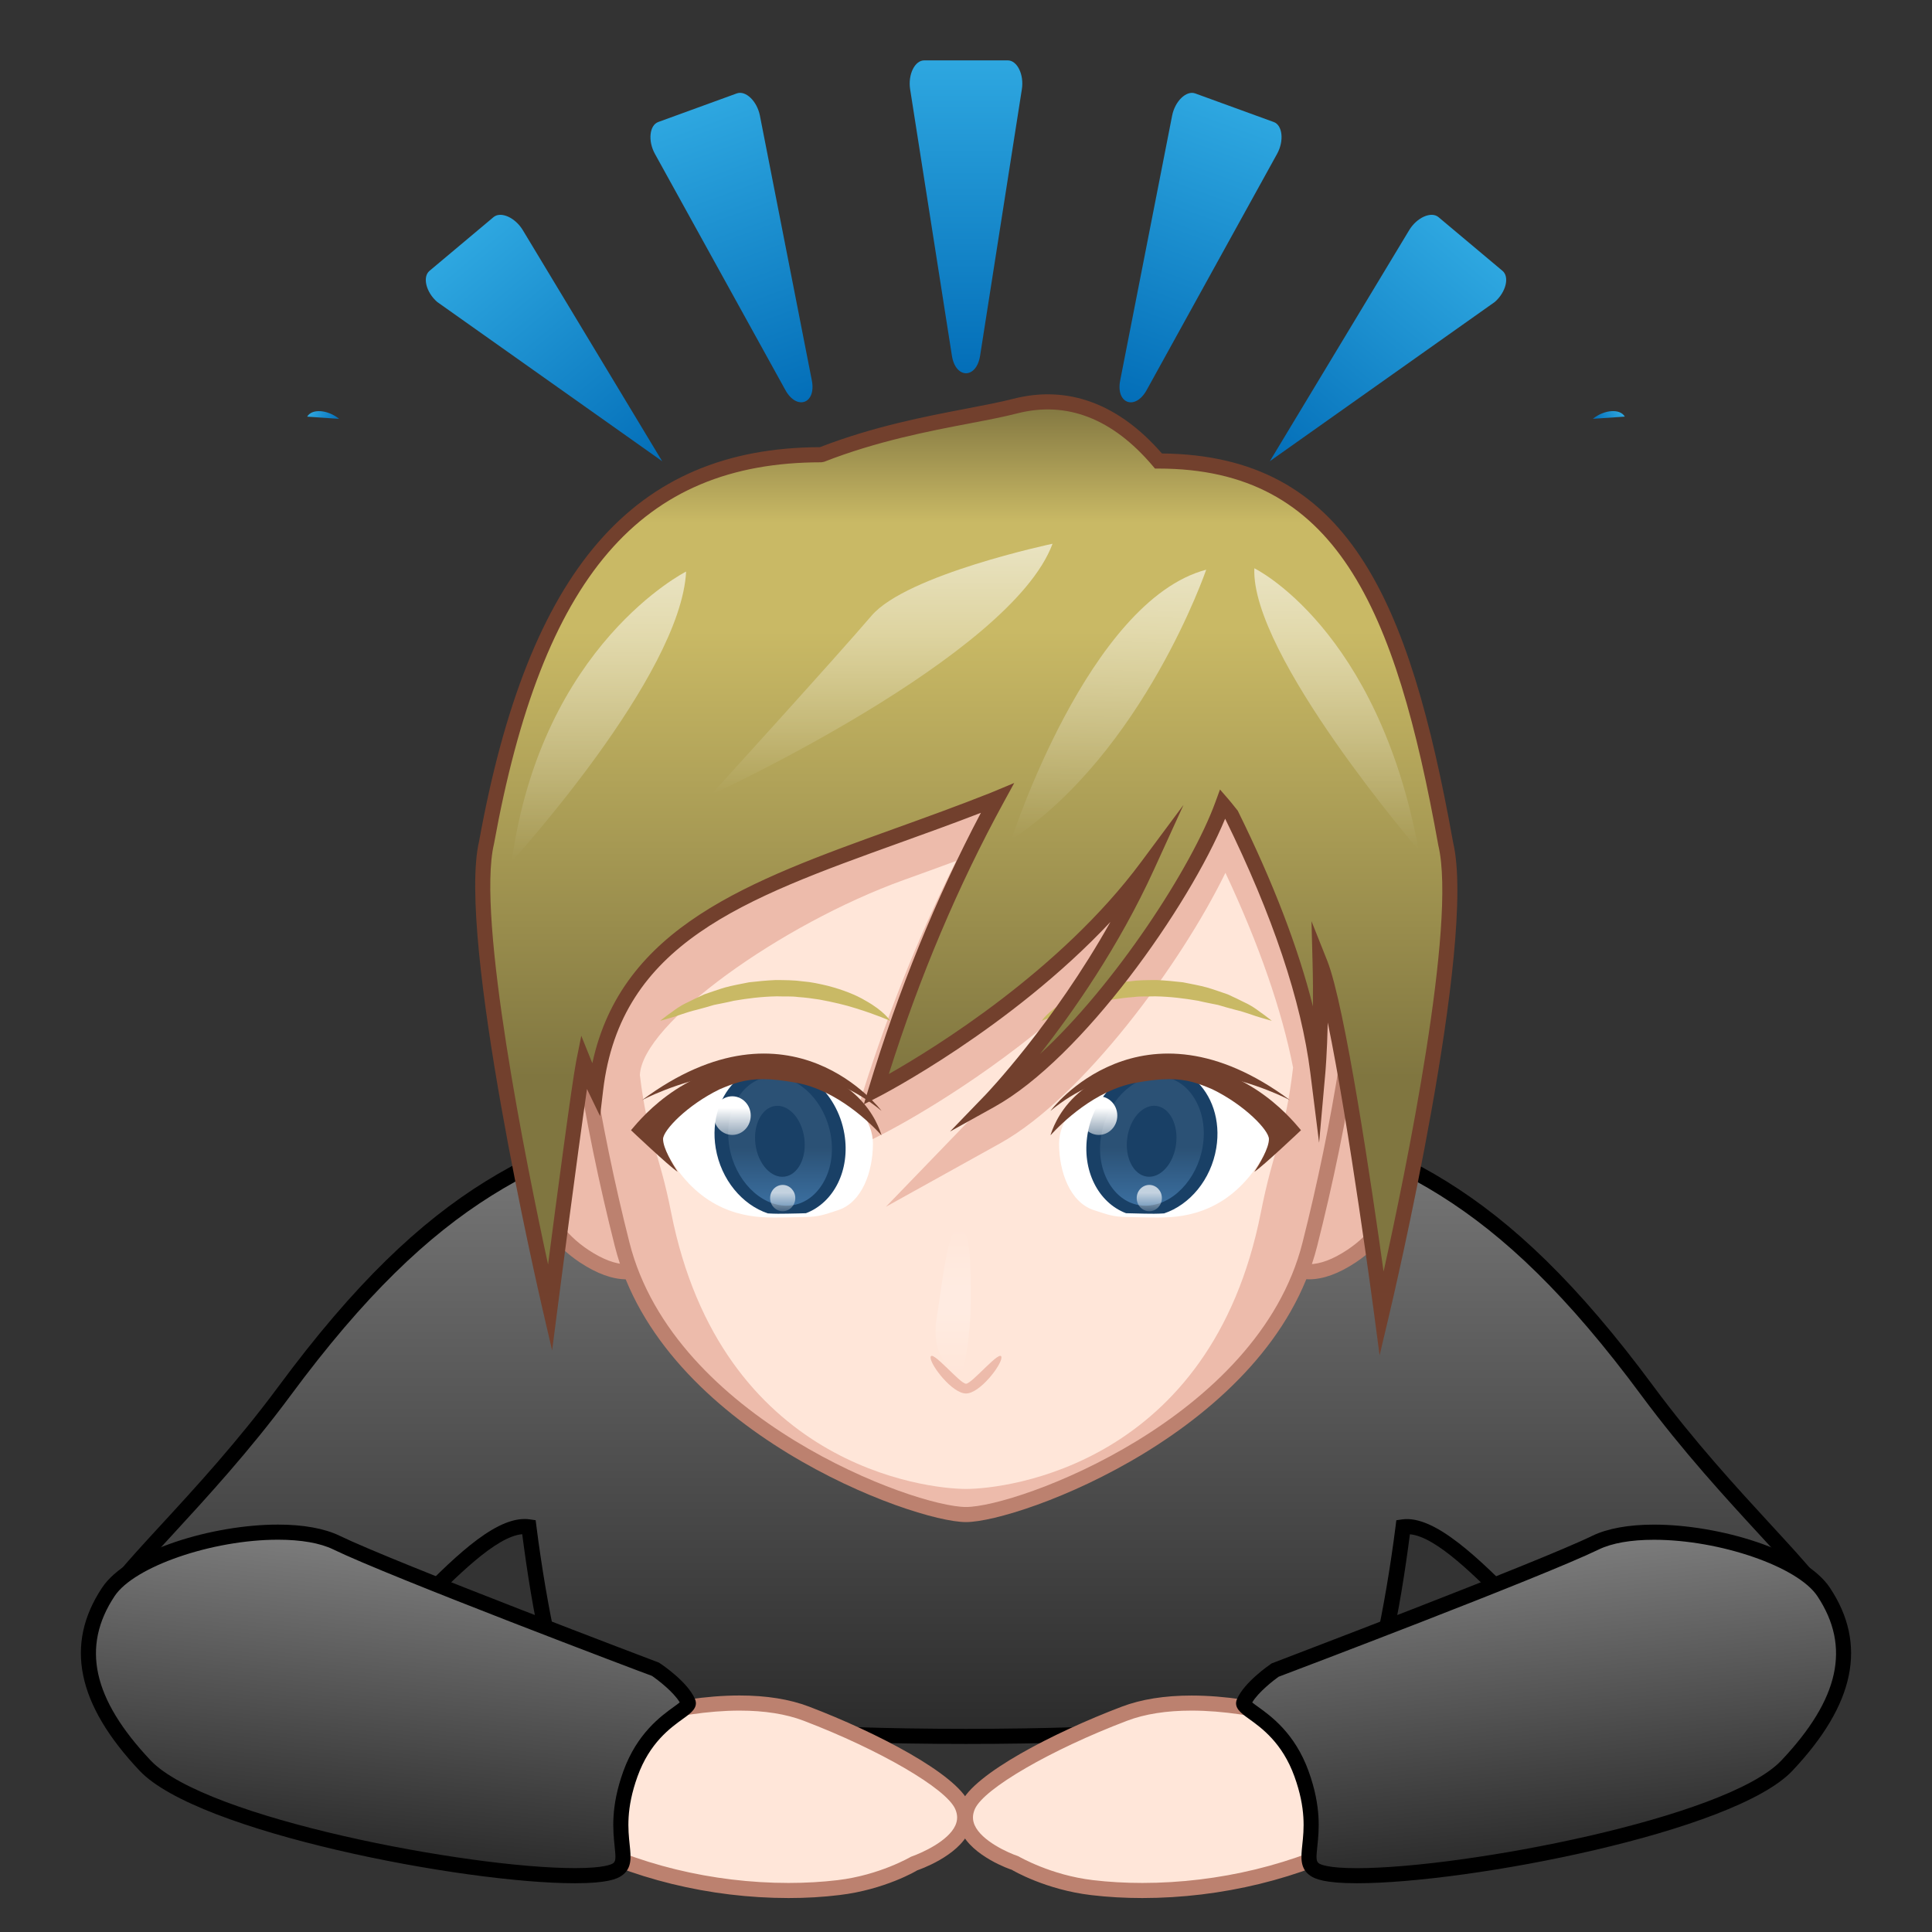 <?xml version="1.0" encoding="utf-8"?>
<!-- Generator: Adobe Illustrator 18.0.0, SVG Export Plug-In . SVG Version: 6.00 Build 0)  -->
<!DOCTYPE svg PUBLIC "-//W3C//DTD SVG 1.1//EN" "http://www.w3.org/Graphics/SVG/1.1/DTD/svg11.dtd">
<svg version="1.1" id="レイヤー_1" xmlns="http://www.w3.org/2000/svg" xmlns:xlink="http://www.w3.org/1999/xlink" x="0px"
	 y="0px" width="64px" height="64px" viewBox="0 0 64 64" style="enable-background:new 0 0 64 64;" xml:space="preserve">
<rect x="0" y="0" width="64" height="64" fill="#333333" stroke="none"/>
<g>
	<linearGradient id="SVGID_1_" gradientUnits="userSpaceOnUse" x1="32" y1="36.586" x2="32" y2="57.52">
		<stop  offset="0" style="stop-color:#7D7D7D"/>
		<stop  offset="1" style="stop-color:#2B2B2B"/>
	</linearGradient>
	<path style="fill:url(#SVGID_1_);" d="M59.945,52.323c-1.059-1.302-3.303-3.453-5.369-6.246
		c-4.919-6.651-8.388-7.982-13.811-9.49C40.672,36.561,37.355,42.464,32,42.464
		s-8.672-5.903-8.764-5.877c-5.423,1.509-8.893,2.839-13.811,9.49
		c-2.066,2.794-4.31,4.944-5.369,6.246c-0.435,0.534-0.195,1.314,0.474,1.538
		c1.22,0.409,3.282,1.025,6.169,1.635c1.462,0.309,4.938-5.196,6.821-4.918
		c0,0,0.763,6.033,1.593,6.135C22.999,57.189,26.627,57.52,32,57.52
		s9.001-0.331,12.888-0.806c0.83-0.101,1.593-6.135,1.593-6.135
		c1.883-0.279,5.359,5.226,6.821,4.918c2.888-0.61,4.949-1.226,6.169-1.635
		C60.14,53.637,60.379,52.857,59.945,52.323z"/>
	<path d="M32,57.77c-5.25,0-8.835-0.309-12.918-0.808
		c-0.864-0.105-1.479-3.796-1.783-6.14c-0.877,0.078-2.195,1.415-3.362,2.598
		c-1.33,1.35-2.479,2.5-3.289,2.321C7.75,55.129,5.678,54.51,4.45,54.099
		c-0.398-0.134-0.703-0.446-0.816-0.836c-0.111-0.383-0.028-0.783,0.228-1.098
		c0.369-0.453,0.878-1.006,1.467-1.646c1.135-1.232,2.547-2.768,3.895-4.59
		c5.054-6.833,8.592-8.093,13.946-9.583l0.067-0.009l0,0
		c0.144,0,0.187,0.062,0.392,0.356c3.161,4.562,6.297,5.521,8.373,5.521
		c2.076,0,5.214-0.958,8.373-5.521c0.204-0.294,0.247-0.355,0.391-0.355
		l0.067,0.009c5.354,1.49,8.893,2.75,13.946,9.583
		c1.348,1.822,2.76,3.357,3.896,4.591c0.589,0.64,1.098,1.192,1.467,1.646
		c0.255,0.315,0.338,0.716,0.227,1.099c-0.113,0.39-0.418,0.701-0.816,0.835
		c-1.228,0.411-3.3,1.03-6.197,1.643c-0.057,0.013-0.115,0.019-0.176,0.019l0,0
		c-0.807-0.001-1.875-1.084-3.113-2.339c-1.167-1.184-2.484-2.521-3.362-2.599
		c-0.304,2.344-0.919,6.034-1.783,6.14C40.835,57.461,37.25,57.77,32,57.77z
		 M17.377,50.319c0.061,0,0.12,0.004,0.179,0.013l0.188,0.027l0.024,0.188
		c0.34,2.687,0.968,5.714,1.39,5.922C23.207,56.962,26.776,57.27,32,57.27
		c5.225,0,8.793-0.308,12.857-0.804c0.407-0.203,1.035-3.231,1.375-5.918
		l0.023-0.188l0.188-0.027c1.082-0.158,2.567,1.309,3.976,2.737
		c1.062,1.077,2.159,2.19,2.757,2.19l0,0c0.026,0,0.05-0.003,0.072-0.007
		c2.874-0.608,4.927-1.222,6.143-1.629c0.246-0.082,0.426-0.265,0.494-0.5
		c0.065-0.224,0.016-0.458-0.135-0.644c-0.358-0.44-0.863-0.988-1.446-1.622
		c-1.144-1.242-2.565-2.789-3.93-4.633c-4.905-6.633-8.355-7.911-13.518-9.354
		c-0.021,0.03-0.045,0.066-0.073,0.106C37.5,41.719,34.194,42.714,32,42.714
		c-2.195,0-5.501-0.995-8.784-5.737c-0.028-0.039-0.052-0.074-0.072-0.104
		c-5.163,1.442-8.613,2.721-13.518,9.354c-1.364,1.844-2.787,3.39-3.929,4.632
		c-0.584,0.635-1.088,1.182-1.447,1.624c-0.15,0.185-0.2,0.419-0.135,0.643
		c0.068,0.235,0.249,0.418,0.495,0.5c1.215,0.407,3.268,1.021,6.142,1.629
		c0.548,0.094,1.722-1.06,2.83-2.184C14.914,51.717,16.292,50.319,17.377,50.319z"
		/>
</g>
<g>
	<g>
		<path style="fill:#FFE6D9;" d="M44.752,57.613c-0.915-0.552-4.974-1.808-7.505-0.845
			c-2.531,0.963-4.833,2.266-5.182,3.057c-0.528,1.197,1.575,1.897,1.575,1.897
			s1.063,0.634,2.537,0.808c2.742,0.323,6.147-0.165,8.965-1.684
			C47.96,59.326,45.668,58.165,44.752,57.613z"/>
		<path style="fill:#BC816F;" d="M37.84,62.875L37.84,62.875c-0.579,0-1.147-0.032-1.691-0.097
			c-1.51-0.178-2.591-0.813-2.636-0.841l0,0c-0.019,0-1.316-0.443-1.683-1.272
			c-0.136-0.307-0.133-0.623,0.007-0.94c0.425-0.964,3.057-2.329,5.322-3.189
			c0.644-0.245,1.421-0.369,2.312-0.369c2.24,0,4.677,0.791,5.411,1.233
			l0.166,0.099c0.686,0.404,1.721,1.016,1.703,1.892
			c-0.011,0.594-0.498,1.142-1.489,1.676C43.097,62.232,40.461,62.875,37.84,62.875z
			 M39.471,56.666c-0.829,0-1.548,0.113-2.134,0.336
			c-2.528,0.961-4.743,2.245-5.043,2.924c-0.082,0.187-0.084,0.362-0.007,0.536
			c0.231,0.523,1.113,0.916,1.433,1.023c0.059,0.028,1.088,0.632,2.487,0.797
			C36.731,62.344,37.28,62.375,37.84,62.375c2.54,0,5.092-0.621,7.185-1.749
			c0.795-0.43,1.22-0.86,1.227-1.246c0.012-0.584-0.907-1.127-1.457-1.451
			l-0.17-0.102C43.951,57.422,41.588,56.666,39.471,56.666z"/>
	</g>
	<g>
		<path style="fill:#FFE6D9;" d="M19.24,57.613c0.911-0.552,4.952-1.808,7.472-0.845
			c2.52,0.963,4.812,2.266,5.16,3.057c0.526,1.197-1.568,1.897-1.568,1.897
			s-1.058,0.634-2.526,0.808c-2.73,0.323-6.12-0.165-8.926-1.684
			S18.329,58.165,19.24,57.613z"/>
		<path style="fill:#BC816F;" d="M26.123,62.875c-2.611,0-5.236-0.643-7.391-1.81
			c-0.987-0.534-1.473-1.083-1.484-1.675c-0.017-0.877,1.014-1.488,1.696-1.893
			l0.166-0.099c0.731-0.442,3.157-1.233,5.389-1.233
			c0.887,0,1.662,0.124,2.302,0.369c2.256,0.86,4.876,2.227,5.299,3.189
			c0.14,0.318,0.142,0.636,0.006,0.942c-0.369,0.831-1.669,1.274-1.724,1.293
			c0.004,0.004-1.072,0.641-2.576,0.818C27.266,62.843,26.699,62.875,26.123,62.875z
			 M24.499,56.666c-2.109,0-4.46,0.756-5.13,1.161l-0.169,0.102
			c-0.547,0.324-1.463,0.867-1.451,1.452c0.007,0.386,0.43,0.816,1.222,1.245
			C21.053,61.754,23.594,62.375,26.123,62.375c0.557,0,1.104-0.031,1.625-0.093
			c1.392-0.165,2.417-0.769,2.427-0.774c0.367-0.129,1.244-0.521,1.475-1.044
			c0.077-0.175,0.075-0.352-0.007-0.538c-0.298-0.679-2.503-1.963-5.02-2.924
			C26.039,56.779,25.325,56.666,24.499,56.666z"/>
	</g>
</g>
<g>
	<g>
		
			<linearGradient id="SVGID_2_" gradientUnits="userSpaceOnUse" x1="51.069" y1="51.482" x2="51.069" y2="61.895" gradientTransform="matrix(0.994 -0.106 0.106 0.994 -5.572 5.381)">
			<stop  offset="0" style="stop-color:#7D7D7D"/>
			<stop  offset="1" style="stop-color:#2B2B2B"/>
		</linearGradient>
		<path style="fill:url(#SVGID_2_);" d="M52.856,51.101c-1.885,0.915-10.592,4.209-10.592,4.209
			s-0.838,0.567-1.056,1.072c-0.125,0.288,1.254,0.566,1.908,2.381
			c0.719,1.995-0.086,2.807,0.433,3.168c1.208,0.842,13.374-1.043,15.642-3.443
			c2.267-2.4,2.235-4.221,1.221-5.752
			C59.398,51.205,54.741,50.186,52.856,51.101z"/>
		<path d="M44.956,62.385c0,0,0,0-0.001,0c-1.068,0-1.396-0.142-1.549-0.249
			c-0.348-0.242-0.31-0.604-0.266-1.021c0.054-0.505,0.127-1.195-0.26-2.267
			c-0.401-1.114-1.09-1.608-1.5-1.904c-0.271-0.193-0.525-0.377-0.402-0.661
			c0.241-0.556,1.054-1.117,1.146-1.18c0.139-0.06,8.77-3.327,10.622-4.227
			c0.501-0.243,1.208-0.371,2.044-0.371c2.146,0,5.001,0.841,5.83,2.094
			c1.242,1.874,0.834,3.857-1.247,6.062
			C57.446,60.698,48.639,62.385,44.956,62.385z M41.481,56.396
			c0.05,0.041,0.126,0.096,0.19,0.142c0.429,0.308,1.226,0.88,1.68,2.141
			c0.425,1.179,0.342,1.967,0.287,2.488c-0.041,0.388-0.042,0.493,0.053,0.56
			c0.054,0.037,0.304,0.159,1.264,0.159c3.518,0,12.243-1.651,14.055-3.568
			c1.924-2.037,2.304-3.767,1.194-5.442c-0.648-0.979-3.229-1.869-5.414-1.869
			c-0.761,0-1.393,0.11-1.825,0.32c-1.874,0.91-10.256,4.084-10.611,4.218
			C42.201,55.654,41.684,56.053,41.481,56.396z"/>
	</g>
	<g>
		
			<linearGradient id="SVGID_3_" gradientUnits="userSpaceOnUse" x1="51.069" y1="51.482" x2="51.069" y2="61.895" gradientTransform="matrix(-0.994 -0.106 -0.106 0.994 69.572 5.381)">
			<stop  offset="0" style="stop-color:#7D7D7D"/>
			<stop  offset="1" style="stop-color:#2B2B2B"/>
		</linearGradient>
		<path style="fill:url(#SVGID_3_);" d="M11.144,51.101c1.885,0.915,10.592,4.209,10.592,4.209
			s0.838,0.567,1.056,1.072c0.125,0.288-1.254,0.566-1.908,2.381
			c-0.719,1.995,0.086,2.807-0.433,3.168c-1.208,0.842-13.374-1.043-15.642-3.443
			s-2.235-4.221-1.221-5.752C4.602,51.205,9.259,50.186,11.144,51.101z"/>
		<path d="M19.044,62.385c-3.682,0-12.491-1.687-14.417-3.725
			c-2.082-2.204-2.49-4.188-1.248-6.062c0.83-1.253,3.685-2.094,5.831-2.094
			c0.836,0,1.542,0.128,2.043,0.371c1.854,0.899,10.484,4.167,10.571,4.2
			c0.144,0.089,0.957,0.65,1.197,1.206c0.123,0.284-0.132,0.468-0.402,0.661
			c-0.411,0.296-1.099,0.79-1.5,1.904c-0.386,1.07-0.313,1.762-0.26,2.266
			c0.044,0.419,0.083,0.78-0.265,1.022C20.44,62.243,20.113,62.385,19.044,62.385
			z M9.21,51.005c-2.185,0-4.766,0.891-5.414,1.869
			c-1.11,1.676-0.73,3.404,1.194,5.442c1.811,1.917,10.536,3.568,14.053,3.568
			c0.961,0,1.21-0.122,1.264-0.159c0.095-0.066,0.095-0.172,0.054-0.56
			c-0.055-0.521-0.138-1.31,0.287-2.488c0.455-1.26,1.251-1.832,1.679-2.14
			c0.065-0.047,0.141-0.102,0.19-0.143c-0.202-0.344-0.723-0.744-0.922-0.879
			c-0.304-0.107-8.687-3.281-10.561-4.191C10.602,51.115,9.971,51.005,9.21,51.005z
			"/>
	</g>
</g>
<g>
	<g>
		<g>
			<path style="fill:#EDBBAB;" d="M42.985,37.6c0,0,0.71-1.694,2.168-1.804
				c1.459-0.11,2.362,4.001-0.386,5.818c-1.739,1.15-2.382,0.014-2.382,0.014
				L42.985,37.6z"/>
			<path style="fill:#BC816F;" d="M43.368,42.379c-0.836,0-1.186-0.603-1.2-0.628
				l-0.042-0.075l0.612-4.112c0.048-0.135,0.803-1.896,2.396-2.017l0.075-0.003
				c0.604,0,1.144,0.553,1.411,1.442c0.447,1.487,0.102,3.636-1.716,4.837
				C44.348,42.191,43.83,42.379,43.368,42.379z M42.647,41.565
				c0.089,0.105,0.314,0.313,0.721,0.313c0.362,0,0.787-0.159,1.262-0.474
				c1.604-1.06,1.908-2.959,1.513-4.275c-0.198-0.66-0.564-1.086-0.933-1.086
				c-1.323,0.099-1.987,1.638-1.994,1.653L42.647,41.565z"/>
		</g>
		<g>
			<path style="fill:#EDBBAB;" d="M21.135,37.6c0,0-0.709-1.694-2.168-1.804
				c-1.459-0.11-2.362,4.001,0.386,5.818c1.739,1.15,2.382,0.014,2.382,0.014
				L21.135,37.6z"/>
			<path style="fill:#BC816F;" d="M20.752,42.379L20.752,42.379c-0.462,0-0.979-0.188-1.537-0.556
				c-1.817-1.201-2.163-3.35-1.716-4.837c0.268-0.89,0.809-1.442,1.411-1.442
				l0.076,0.003c1.593,0.12,2.349,1.882,2.38,1.957l0.629,4.172l-0.042,0.075
				C21.938,41.776,21.588,42.379,20.752,42.379z M18.946,36.045
				c-0.405,0-0.77,0.427-0.968,1.085c-0.396,1.316-0.091,3.216,1.513,4.275
				c0.475,0.314,0.899,0.474,1.261,0.474l0,0c0.406,0,0.631-0.207,0.721-0.313
				l-0.584-3.927l0,0c-0.009,0-0.672-1.498-1.94-1.594
				C18.948,36.045,18.947,36.045,18.946,36.045z"/>
		</g>
		<g>
			<path style="fill:#EDBBAB;" d="M42.76,21.029C39.838,19.099,37.352,18.399,32,18.399
				s-7.838,0.7-10.76,2.631c-3.578,2.364-2.739,11.863-0.629,20.199
				C22.112,47.158,30.174,50.171,32,50.171s9.888-3.014,11.389-8.943
				C45.499,32.893,46.338,23.393,42.76,21.029z"/>
			<path style="fill:#BC816F;" d="M32,50.421c-1.78,0-10.09-3.043-11.631-9.131
				c-2.095-8.277-3.002-18.001,0.733-20.469c3.062-2.023,5.711-2.672,10.898-2.672
				c5.188,0,7.835,0.649,10.897,2.672c3.736,2.468,2.829,12.192,0.733,20.469
				C42.091,47.378,33.78,50.421,32,50.421z M32,18.648
				c-5.136,0-7.618,0.605-10.623,2.589c-3.521,2.326-2.483,12.19-0.524,19.929
				C22.331,47.003,30.294,49.921,32,49.921c1.705,0,9.67-2.918,11.146-8.754
				c1.959-7.739,2.997-17.603-0.524-19.929C39.618,19.253,37.136,18.648,32,18.648z"/>
		</g>
		<g>
			<path style="fill:#FFE6D9;" d="M40.594,28.913c-1.471,3.016-4.729,7.442-7.463,8.961
				l-3.783,2.101l3.006-3.113c0.018-0.019,1.12-1.17,2.429-3.03
				c-2.714,2.274-5.308,3.614-5.466,3.695l-1.351,0.69l0.44-1.452
				c0.879-2.9,1.976-5.666,3.267-8.246c-0.589,0.219-1.17,0.428-1.741,0.634
				c-4.04,1.456-8.668,4.749-8.735,6.464c0.265,2.179,0.625,2.468,1.036,4.551
				C23.887,48.547,30.674,49.323,32,49.323s8.113-0.776,9.767-9.156
				c0.427-2.163,0.8-2.542,1.068-4.803C42.46,33.459,41.713,31.299,40.594,28.913
				z M32,46.161c-0.459,0-1.174-0.938-1.174-1.189c0-0.329,0.97,0.866,1.174,0.866
				c0.204,0,1.174-1.196,1.174-0.866C33.174,45.224,32.459,46.161,32,46.161z"/>
			<linearGradient id="SVGID_4_" gradientUnits="userSpaceOnUse" x1="31.575" y1="45.457" x2="31.575" y2="40.681">
				<stop  offset="0" style="stop-color:#FFFFFF;stop-opacity:0"/>
				<stop  offset="0.4" style="stop-color:#FFFFFF;stop-opacity:0.2"/>
				<stop  offset="0.6" style="stop-color:#FFFFFF;stop-opacity:0.2"/>
				<stop  offset="1" style="stop-color:#FFFFFF;stop-opacity:0"/>
			</linearGradient>
			<path style="fill:url(#SVGID_4_);" d="M32.158,43.069c0,1.319-0.268,2.388-0.268,2.388
				c-0.379,0-1.071-0.522-0.861-1.802c0.196-1.194,0.357-2.974,0.736-2.974
				S32.158,41.75,32.158,43.069z"/>
		</g>
	</g>
</g>
<g>
	<path style="fill:#C9B965;" d="M29.493,33.818c0,0-0.452-0.204-1.148-0.418
		c-0.344-0.111-0.762-0.207-1.204-0.289c-0.225-0.034-0.455-0.067-0.693-0.082
		c-0.235-0.033-0.479-0.014-0.72-0.024c-0.485,0.009-0.967,0.068-1.421,0.147
		c-0.219,0.054-0.442,0.093-0.652,0.137c-0.197,0.061-0.392,0.112-0.573,0.161
		c-0.373,0.088-0.644,0.209-0.867,0.267c-0.22,0.064-0.346,0.1-0.346,0.1
		s0.079-0.067,0.23-0.18c0.162-0.106,0.356-0.288,0.693-0.44
		c0.163-0.08,0.339-0.17,0.537-0.257c0.214-0.072,0.438-0.155,0.683-0.227
		c0.247-0.069,0.525-0.117,0.801-0.173c0.287-0.033,0.586-0.063,0.885-0.075
		c0.302,0.003,0.606,0.002,0.896,0.044c0.297,0.022,0.568,0.087,0.827,0.147
		c0.509,0.133,0.939,0.305,1.242,0.487C29.296,33.494,29.493,33.818,29.493,33.818
		z"/>
	<path style="fill:#C9B965;" d="M34.507,33.818c0,0,0.452-0.204,1.148-0.418
		c0.344-0.111,0.762-0.207,1.204-0.289c0.225-0.034,0.455-0.067,0.693-0.082
		c0.235-0.033,0.479-0.014,0.72-0.024c0.485,0.009,0.967,0.068,1.421,0.147
		c0.219,0.054,0.442,0.093,0.652,0.137c0.197,0.061,0.392,0.112,0.573,0.161
		c0.373,0.088,0.644,0.209,0.867,0.267c0.22,0.064,0.346,0.1,0.346,0.1
		s-0.079-0.067-0.23-0.18c-0.162-0.106-0.356-0.288-0.693-0.44
		c-0.163-0.08-0.339-0.17-0.537-0.257c-0.214-0.072-0.438-0.155-0.683-0.227
		c-0.247-0.069-0.525-0.117-0.801-0.173c-0.287-0.033-0.586-0.063-0.885-0.075
		c-0.302,0.003-0.606,0.002-0.896,0.044c-0.297,0.022-0.568,0.087-0.827,0.147
		c-0.509,0.133-0.939,0.305-1.242,0.487
		C34.704,33.494,34.507,33.818,34.507,33.818z"/>
</g>
<g>
	<g>
		<path style="fill:#FFFFFF;" d="M39.911,35.756c-0.208-0.069-2.76,0.01-2.979,0.085
			c-1.292,0.438-1.849,1.326-1.849,2.042c0,0.939,0.364,1.94,1.144,2.201
			c0.531,0.177,0.656,0.216,1.061,0.23c0.171,0.006,0.386,0.009,0.71,0.015
			c0.227,0.004,0.481,0.007,0.75-0.009c1.111-0.065,2.49-0.58,3.389-2.587
			C42.137,37.733,41.492,36.281,39.911,35.756z"/>
		<g>
			<g>
				
					<linearGradient id="SVGID_5_" gradientUnits="userSpaceOnUse" x1="38.159" y1="40.124" x2="38.159" y2="35.478">
					<stop  offset="0" style="stop-color:#3D72A4"/>
					<stop  offset="0.453" style="stop-color:#2B5175"/>
				</linearGradient>
				<path style="fill:url(#SVGID_5_);" d="M37.945,40.124c-0.057,0-0.115-0.003-0.172-0.009
					c-0.493-0.054-0.924-0.337-1.213-0.798c-0.303-0.482-0.412-1.095-0.307-1.725
					c0.198-1.186,1.129-2.115,2.12-2.115c0.057,0,0.115,0.003,0.172,0.009
					c1.051,0.115,1.733,1.247,1.521,2.523
					C39.867,39.195,38.936,40.124,37.945,40.124L37.945,40.124z"/>
				<g>
					<path style="fill:#194066;" d="M40.29,38.034c0.155-0.929-0.15-1.778-0.721-2.278
						c-0.302-0.116-0.641-0.188-1.024-0.188c-0.62,0-1.128,0.107-1.552,0.273
						c-0.483,0.41-0.848,1.016-0.966,1.726c-0.2,1.197,0.354,2.274,1.274,2.622
						c0.147,0.006,0.333,0.009,0.614,0.015c0.196,0.004,0.416,0.007,0.648-0.009
						C39.409,39.912,40.115,39.084,40.29,38.034z M37.945,39.94
						c-0.047,0-0.095-0.003-0.142-0.008c-0.417-0.046-0.787-0.294-1.041-0.698
						c-0.282-0.45-0.383-1.024-0.284-1.617c0.183-1.096,1.015-1.955,1.895-1.955
						c0.047,0,0.095,0.003,0.142,0.008c0.417,0.046,0.787,0.294,1.041,0.698
						c0.282,0.45,0.384,1.024,0.284,1.617
						C39.657,39.081,38.825,39.94,37.945,39.94z"/>
				</g>
			</g>
			
				<ellipse transform="matrix(-0.991 -0.134 0.134 -0.991 70.9 80.38)" style="fill:#194066;" cx="38.159" cy="37.801" rx="0.815" ry="1.181"/>
		</g>
		<linearGradient id="SVGID_6_" gradientUnits="userSpaceOnUse" x1="36.4" y1="37.596" x2="36.4" y2="36.315">
			<stop  offset="0" style="stop-color:#FFFFFF;stop-opacity:0.5"/>
			<stop  offset="0.7" style="stop-color:#FFFFFF"/>
		</linearGradient>
		<ellipse style="fill:url(#SVGID_6_);" cx="36.4" cy="36.956" rx="0.612" ry="0.64"/>
		<linearGradient id="SVGID_7_" gradientUnits="userSpaceOnUse" x1="38.072" y1="40.124" x2="38.072" y2="39.251">
			<stop  offset="0" style="stop-color:#FFFFFF;stop-opacity:0.2"/>
			<stop  offset="0.7" style="stop-color:#FFFFFF;stop-opacity:0.7"/>
		</linearGradient>
		<ellipse style="fill:url(#SVGID_7_);" cx="38.072" cy="39.688" rx="0.417" ry="0.436"/>
		<g>
			<g>
				<path style="fill:#72402D;" d="M41.552,38.818c0.169-0.258,0.483-0.779,0.483-1.086
					c0-0.291-0.806-1.13-1.876-1.649c-0.446-0.19-0.832-0.335-1.424-0.335
					c-0.311,0-0.667,0.039-1.119,0.121c-1.343,0.246-2.45,1.337-2.818,1.739
					c0.091-0.277,0.731-2.371,4.015-2.371c2.64,0,4.17,2.089,4.284,2.203
					C43.097,37.442,41.834,38.636,41.552,38.818z"/>
			</g>
			<path style="fill:#72402D;" d="M34.797,36.8c0,0,2.997-4.027,7.938-0.354
				C42.736,36.446,38.193,33.994,34.797,36.8z"/>
		</g>
	</g>
	<g>
		<path style="fill:#FFFFFF;" d="M24.089,35.756c0.208-0.069,2.76,0.01,2.979,0.085
			c1.292,0.438,1.849,1.326,1.849,2.042c0,0.939-0.364,1.94-1.144,2.201
			c-0.531,0.177-0.656,0.216-1.061,0.23c-0.171,0.006-0.386,0.009-0.71,0.015
			c-0.227,0.004-0.481,0.007-0.75-0.009c-1.111-0.065-2.49-0.58-3.389-2.587
			C21.863,37.733,22.508,36.281,24.089,35.756z"/>
		<g>
			<g>
				
					<linearGradient id="SVGID_8_" gradientUnits="userSpaceOnUse" x1="38.159" y1="40.124" x2="38.159" y2="35.478" gradientTransform="matrix(-1 0 0 1 64 0)">
					<stop  offset="0" style="stop-color:#3D72A4"/>
					<stop  offset="0.453" style="stop-color:#2B5175"/>
				</linearGradient>
				<path style="fill:url(#SVGID_8_);" d="M26.055,40.124c0.057,0,0.115-0.003,0.172-0.009
					c0.493-0.054,0.924-0.337,1.213-0.798c0.303-0.482,0.412-1.095,0.307-1.725
					c-0.198-1.186-1.129-2.115-2.12-2.115c-0.057,0-0.115,0.003-0.172,0.009
					c-1.051,0.115-1.733,1.247-1.521,2.523
					C24.133,39.195,25.064,40.124,26.055,40.124L26.055,40.124z"/>
				<g>
					<path style="fill:#194066;" d="M25.436,40.195c0.233,0.016,0.452,0.013,0.648,0.009
						c0.28-0.006,0.466-0.008,0.614-0.015c0.92-0.348,1.474-1.425,1.274-2.622
						c-0.119-0.711-0.483-1.316-0.966-1.726c-0.424-0.166-0.932-0.273-1.552-0.273
						c-0.383,0-0.723,0.072-1.024,0.188c-0.571,0.5-0.876,1.349-0.721,2.278
						C23.885,39.084,24.591,39.912,25.436,40.195z M24.16,37.985
						c-0.099-0.593,0.002-1.168,0.284-1.617c0.254-0.405,0.624-0.653,1.041-0.698
						c0.047-0.005,0.095-0.008,0.142-0.008c0.88,0,1.712,0.859,1.895,1.955
						c0.099,0.593-0.002,1.168-0.284,1.617c-0.254,0.405-0.624,0.653-1.041,0.698
						c-0.047,0.005-0.095,0.008-0.142,0.008
						C25.175,39.94,24.343,39.081,24.16,37.985z"/>
				</g>
			</g>
			
				<ellipse transform="matrix(0.991 -0.134 0.134 0.991 -4.839 3.809)" style="fill:#194066;" cx="25.841" cy="37.801" rx="0.815" ry="1.181"/>
		</g>
		
			<linearGradient id="SVGID_9_" gradientUnits="userSpaceOnUse" x1="38.379" y1="37.596" x2="38.379" y2="36.315" gradientTransform="matrix(1 0 0 1 -14.123 0)">
			<stop  offset="0" style="stop-color:#FFFFFF;stop-opacity:0.5"/>
			<stop  offset="0.7" style="stop-color:#FFFFFF"/>
		</linearGradient>
		<ellipse style="fill:url(#SVGID_9_);" cx="24.257" cy="36.956" rx="0.612" ry="0.64"/>
		
			<linearGradient id="SVGID_10_" gradientUnits="userSpaceOnUse" x1="40.051" y1="40.124" x2="40.051" y2="39.251" gradientTransform="matrix(1 0 0 1 -14.123 0)">
			<stop  offset="0" style="stop-color:#FFFFFF;stop-opacity:0.2"/>
			<stop  offset="0.7" style="stop-color:#FFFFFF;stop-opacity:0.7"/>
		</linearGradient>
		<ellipse style="fill:url(#SVGID_10_);" cx="25.928" cy="39.688" rx="0.417" ry="0.436"/>
		<g>
			<g>
				<path style="fill:#72402D;" d="M22.448,38.818c-0.169-0.258-0.483-0.779-0.483-1.086
					c0-0.291,0.806-1.13,1.876-1.649c0.446-0.19,0.832-0.335,1.424-0.335
					c0.311,0,0.667,0.039,1.119,0.121c1.343,0.246,2.45,1.337,2.818,1.739
					c-0.091-0.277-0.731-2.371-4.015-2.371c-2.64,0-4.17,2.089-4.284,2.203
					C20.903,37.442,22.166,38.636,22.448,38.818z"/>
			</g>
			<path style="fill:#72402D;" d="M29.203,36.8c0,0-2.997-4.027-7.938-0.354
				C21.264,36.446,25.807,33.994,29.203,36.8z"/>
		</g>
	</g>
</g>
<g>
	<g>
		<linearGradient id="SVGID_11_" gradientUnits="userSpaceOnUse" x1="32.009" y1="13.311" x2="32.009" y2="43.52">
			<stop  offset="0" style="stop-color:#807540"/>
			<stop  offset="0.132" style="stop-color:#C9B965"/>
			<stop  offset="0.251" style="stop-color:#C9B965"/>
			<stop  offset="0.741" style="stop-color:#807640"/>
		</linearGradient>
		<path style="fill:url(#SVGID_11_);" d="M47.891,27.949c-1.498-8.336-3.618-12.677-9.514-12.677
			c-1.082-1.278-2.656-2.354-4.741-1.821c-1.481,0.379-3.888,0.622-6.427,1.612
			c-5.474,0-9.31,3.02-11.092,12.851c-0.751,3.147,2.103,15.414,2.103,15.414
			s0.926-7.201,1.116-8.149c0.232,0.577,0.394,0.913,0.394,0.913
			c0.716-6.044,6.748-7.043,13.182-9.599c0.046-0.018,0.084-0.041,0.129-0.059
			c-1.418,2.593-2.847,5.798-4.018,9.658c0,0,5.623-2.874,8.973-7.382
			c-2.063,4.519-5.178,7.739-5.178,7.739c3.016-1.675,6.7-7.086,7.686-9.813
			c0.105,0.122,0.204,0.252,0.307,0.377c1.345,2.738,2.499,5.744,2.845,8.5
			c0,0,0.132-1.491,0.077-3.601c0.754,1.896,2.039,11.607,2.039,11.607
			S48.681,31.274,47.891,27.949z"/>
		<path style="fill:#72402D;" d="M45.701,44.897l-0.178-1.344
			c-0.01-0.078-0.834-6.279-1.539-9.68c-0.023,1.016-0.079,1.652-0.08,1.662
			l-0.207,2.321l-0.29-2.312c-0.3-2.39-1.249-5.222-2.821-8.42l-0.002-0.003
			c-1.205,2.914-4.732,7.93-7.645,9.547l-1.468,0.815l1.167-1.208
			c0.026-0.027,2.241-2.338,4.146-5.734c-3.316,3.536-7.597,5.748-7.646,5.773
			l-0.523,0.268l0.17-0.562c0.977-3.223,2.224-6.279,3.709-9.095
			c-0.914,0.354-1.817,0.679-2.695,0.995c-5.164,1.86-9.243,3.33-9.82,8.201
			l-0.101,0.853l-0.373-0.773c0,0-0.021-0.044-0.06-0.127
			c-0.316,2.148-0.97,7.227-0.978,7.287l-0.177,1.376l-0.314-1.352
			c-0.117-0.503-2.858-12.362-2.103-15.529c1.63-8.994,5.113-13.023,11.288-13.043
			c1.776-0.687,3.479-1.014,4.85-1.276c0.602-0.116,1.121-0.215,1.562-0.328
			c1.8-0.459,3.48,0.161,4.918,1.813c6.137,0.059,8.188,4.774,9.645,12.882
			c0.793,3.331-2.003,15.171-2.122,15.673L45.701,44.897z M43.445,30.516
			l0.52,1.305c0.593,1.489,1.483,7.544,1.868,10.301
			c0.722-3.262,2.43-11.53,1.814-14.115c-1.423-7.912-3.394-12.485-9.271-12.485
			h-0.116l-0.074-0.088c-1.33-1.57-2.85-2.16-4.489-1.74
			c-0.455,0.117-0.982,0.218-1.591,0.334c-1.362,0.261-3.057,0.586-4.806,1.269
			l-0.091,0.017c-5.995,0-9.239,3.782-10.846,12.646
			c-0.583,2.444,1.078,10.635,1.792,13.927c0.28-2.151,0.797-6.062,0.936-6.755
			l0.165-0.82l0.312,0.775c0.019,0.046,0.036,0.09,0.054,0.133
			c0.975-4.515,5.181-6.029,10.007-7.769c1.037-0.374,2.109-0.76,3.19-1.189
			l0.779-0.325l-0.338,0.618c-1.522,2.783-2.805,5.815-3.816,9.023
			c1.477-0.838,5.675-3.415,8.351-7.016l1.41-1.898l-0.982,2.151
			c-1.164,2.549-2.674,4.703-3.771,6.1c2.481-2.281,5.031-6.19,5.816-8.362
			l0.146-0.4l0.278,0.321c0.07,0.081,0.137,0.165,0.204,0.249l0.107,0.134
			c1.175,2.378,2.004,4.543,2.49,6.482c0.004-0.428,0.002-0.906-0.012-1.419
			L43.445,30.516z"/>
	</g>
	<linearGradient id="SVGID_12_" gradientUnits="userSpaceOnUse" x1="44.273" y1="18.825" x2="44.273" y2="28.163">
		<stop  offset="0" style="stop-color:#FFFFFF;stop-opacity:0.6"/>
		<stop  offset="1" style="stop-color:#FFFFFF;stop-opacity:0"/>
	</linearGradient>
	<path style="fill:url(#SVGID_12_);" d="M41.552,18.825c0,0,4.081,1.977,5.444,9.338
		C46.996,28.163,41.424,21.688,41.552,18.825z"/>
	
		<linearGradient id="SVGID_13_" gradientUnits="userSpaceOnUse" x1="38.693" y1="18.326" x2="38.693" y2="27.486" gradientTransform="matrix(0.999 0.033 -0.033 0.999 -1.182 -0.83)">
		<stop  offset="0" style="stop-color:#FFFFFF;stop-opacity:0.6"/>
		<stop  offset="1" style="stop-color:#FFFFFF;stop-opacity:0"/>
	</linearGradient>
	<path style="fill:url(#SVGID_13_);" d="M39.957,18.872c0,0-2.063,6.027-6.457,8.95
		C33.5,27.822,36.056,19.902,39.957,18.872z"/>
	<linearGradient id="SVGID_14_" gradientUnits="userSpaceOnUse" x1="29.207" y1="18.012" x2="29.207" y2="26.333">
		<stop  offset="0" style="stop-color:#FFFFFF;stop-opacity:0.6"/>
		<stop  offset="1" style="stop-color:#FFFFFF;stop-opacity:0"/>
	</linearGradient>
	<path style="fill:url(#SVGID_14_);" d="M34.867,18.012c0,0-4.83,1.018-5.996,2.384
		c-1.165,1.365-5.325,5.938-5.325,5.938S33.48,21.761,34.867,18.012z"/>
	<linearGradient id="SVGID_15_" gradientUnits="userSpaceOnUse" x1="19.84" y1="18.934" x2="19.84" y2="28.536">
		<stop  offset="0" style="stop-color:#FFFFFF;stop-opacity:0.6"/>
		<stop  offset="1" style="stop-color:#FFFFFF;stop-opacity:0"/>
	</linearGradient>
	<path style="fill:url(#SVGID_15_);" d="M22.728,18.934c0,0-4.789,2.408-5.776,9.602
		C16.952,28.536,22.557,22.395,22.728,18.934z"/>
</g>
<g>
	<linearGradient id="SVGID_16_" gradientUnits="userSpaceOnUse" x1="32" y1="2" x2="32" y2="12.364">
		<stop  offset="0" style="stop-color:#2EA7E0"/>
		<stop  offset="1" style="stop-color:#036EB8"/>
	</linearGradient>
	<path style="fill:url(#SVGID_16_);" d="M33.851,2.954l-1.384,8.829
		c-0.121,0.775-0.812,0.775-0.934,0l-1.384-8.829C30.074,2.469,30.303,2,30.616,2
		h2.767C33.697,2,33.926,2.469,33.851,2.954z"/>
	
		<linearGradient id="SVGID_17_" gradientUnits="userSpaceOnUse" x1="32" y1="2" x2="32" y2="12.364" gradientTransform="matrix(0.94 -0.342 0.342 0.94 -7.647 12.633)">
		<stop  offset="0" style="stop-color:#2EA7E0"/>
		<stop  offset="1" style="stop-color:#036EB8"/>
	</linearGradient>
	<path style="fill:url(#SVGID_17_);" d="M25.173,3.831l1.72,8.77
		c0.151,0.77-0.498,1.006-0.877,0.319L21.695,5.097
		c-0.237-0.429-0.182-0.949,0.112-1.056l2.601-0.947
		C24.702,2.988,25.078,3.35,25.173,3.831z"/>
	
		<linearGradient id="SVGID_18_" gradientUnits="userSpaceOnUse" x1="32" y1="2" x2="32" y2="11.783" gradientTransform="matrix(0.766 -0.643 0.643 0.766 -10.511 27.12)">
		<stop  offset="0" style="stop-color:#2EA7E0"/>
		<stop  offset="1" style="stop-color:#036EB8"/>
	</linearGradient>
	<path style="fill:url(#SVGID_18_);" d="M14.483,10.003c-0.37-0.322-0.495-0.829-0.255-1.031
		l2.12-1.779c0.24-0.201,0.717,0.011,0.971,0.431l4.615,7.653"/>
	
		<linearGradient id="SVGID_19_" gradientUnits="userSpaceOnUse" x1="33.624" y1="2" x2="33.624" y2="2.954" gradientTransform="matrix(0.5 -0.866 0.866 0.5 -8.249 41.713)">
		<stop  offset="0" style="stop-color:#2EA7E0"/>
		<stop  offset="1" style="stop-color:#036EB8"/>
	</linearGradient>
	<path style="fill:url(#SVGID_19_);" d="M10.175,13.802c0.157-0.271,0.678-0.235,1.059,0.073"/>
	
		<linearGradient id="SVGID_20_" gradientUnits="userSpaceOnUse" x1="30.376" y1="2" x2="30.376" y2="2.954" gradientTransform="matrix(0.5 0.866 -0.866 0.5 40.249 -13.713)">
		<stop  offset="0" style="stop-color:#2EA7E0"/>
		<stop  offset="1" style="stop-color:#036EB8"/>
	</linearGradient>
	<path style="fill:url(#SVGID_20_);" d="M52.765,13.874c0.382-0.308,0.903-0.344,1.059-0.073"/>
	
		<linearGradient id="SVGID_21_" gradientUnits="userSpaceOnUse" x1="32" y1="2" x2="32" y2="11.783" gradientTransform="matrix(0.766 0.643 -0.643 0.766 25.485 -14.018)">
		<stop  offset="0" style="stop-color:#2EA7E0"/>
		<stop  offset="1" style="stop-color:#036EB8"/>
	</linearGradient>
	<path style="fill:url(#SVGID_21_);" d="M42.066,15.277l4.615-7.653
		c0.253-0.42,0.731-0.632,0.971-0.431l2.12,1.779
		c0.24,0.201,0.114,0.708-0.255,1.031"/>
	
		<linearGradient id="SVGID_22_" gradientUnits="userSpaceOnUse" x1="32" y1="2" x2="32" y2="12.364" gradientTransform="matrix(0.94 0.342 -0.342 0.94 11.506 -9.256)">
		<stop  offset="0" style="stop-color:#2EA7E0"/>
		<stop  offset="1" style="stop-color:#036EB8"/>
	</linearGradient>
	<path style="fill:url(#SVGID_22_);" d="M42.305,5.097l-4.32,7.824
		c-0.379,0.687-1.028,0.451-0.877-0.319l1.72-8.77
		c0.094-0.481,0.471-0.844,0.765-0.737l2.601,0.947
		C42.487,4.148,42.542,4.668,42.305,5.097z"/>
</g>
</svg>
